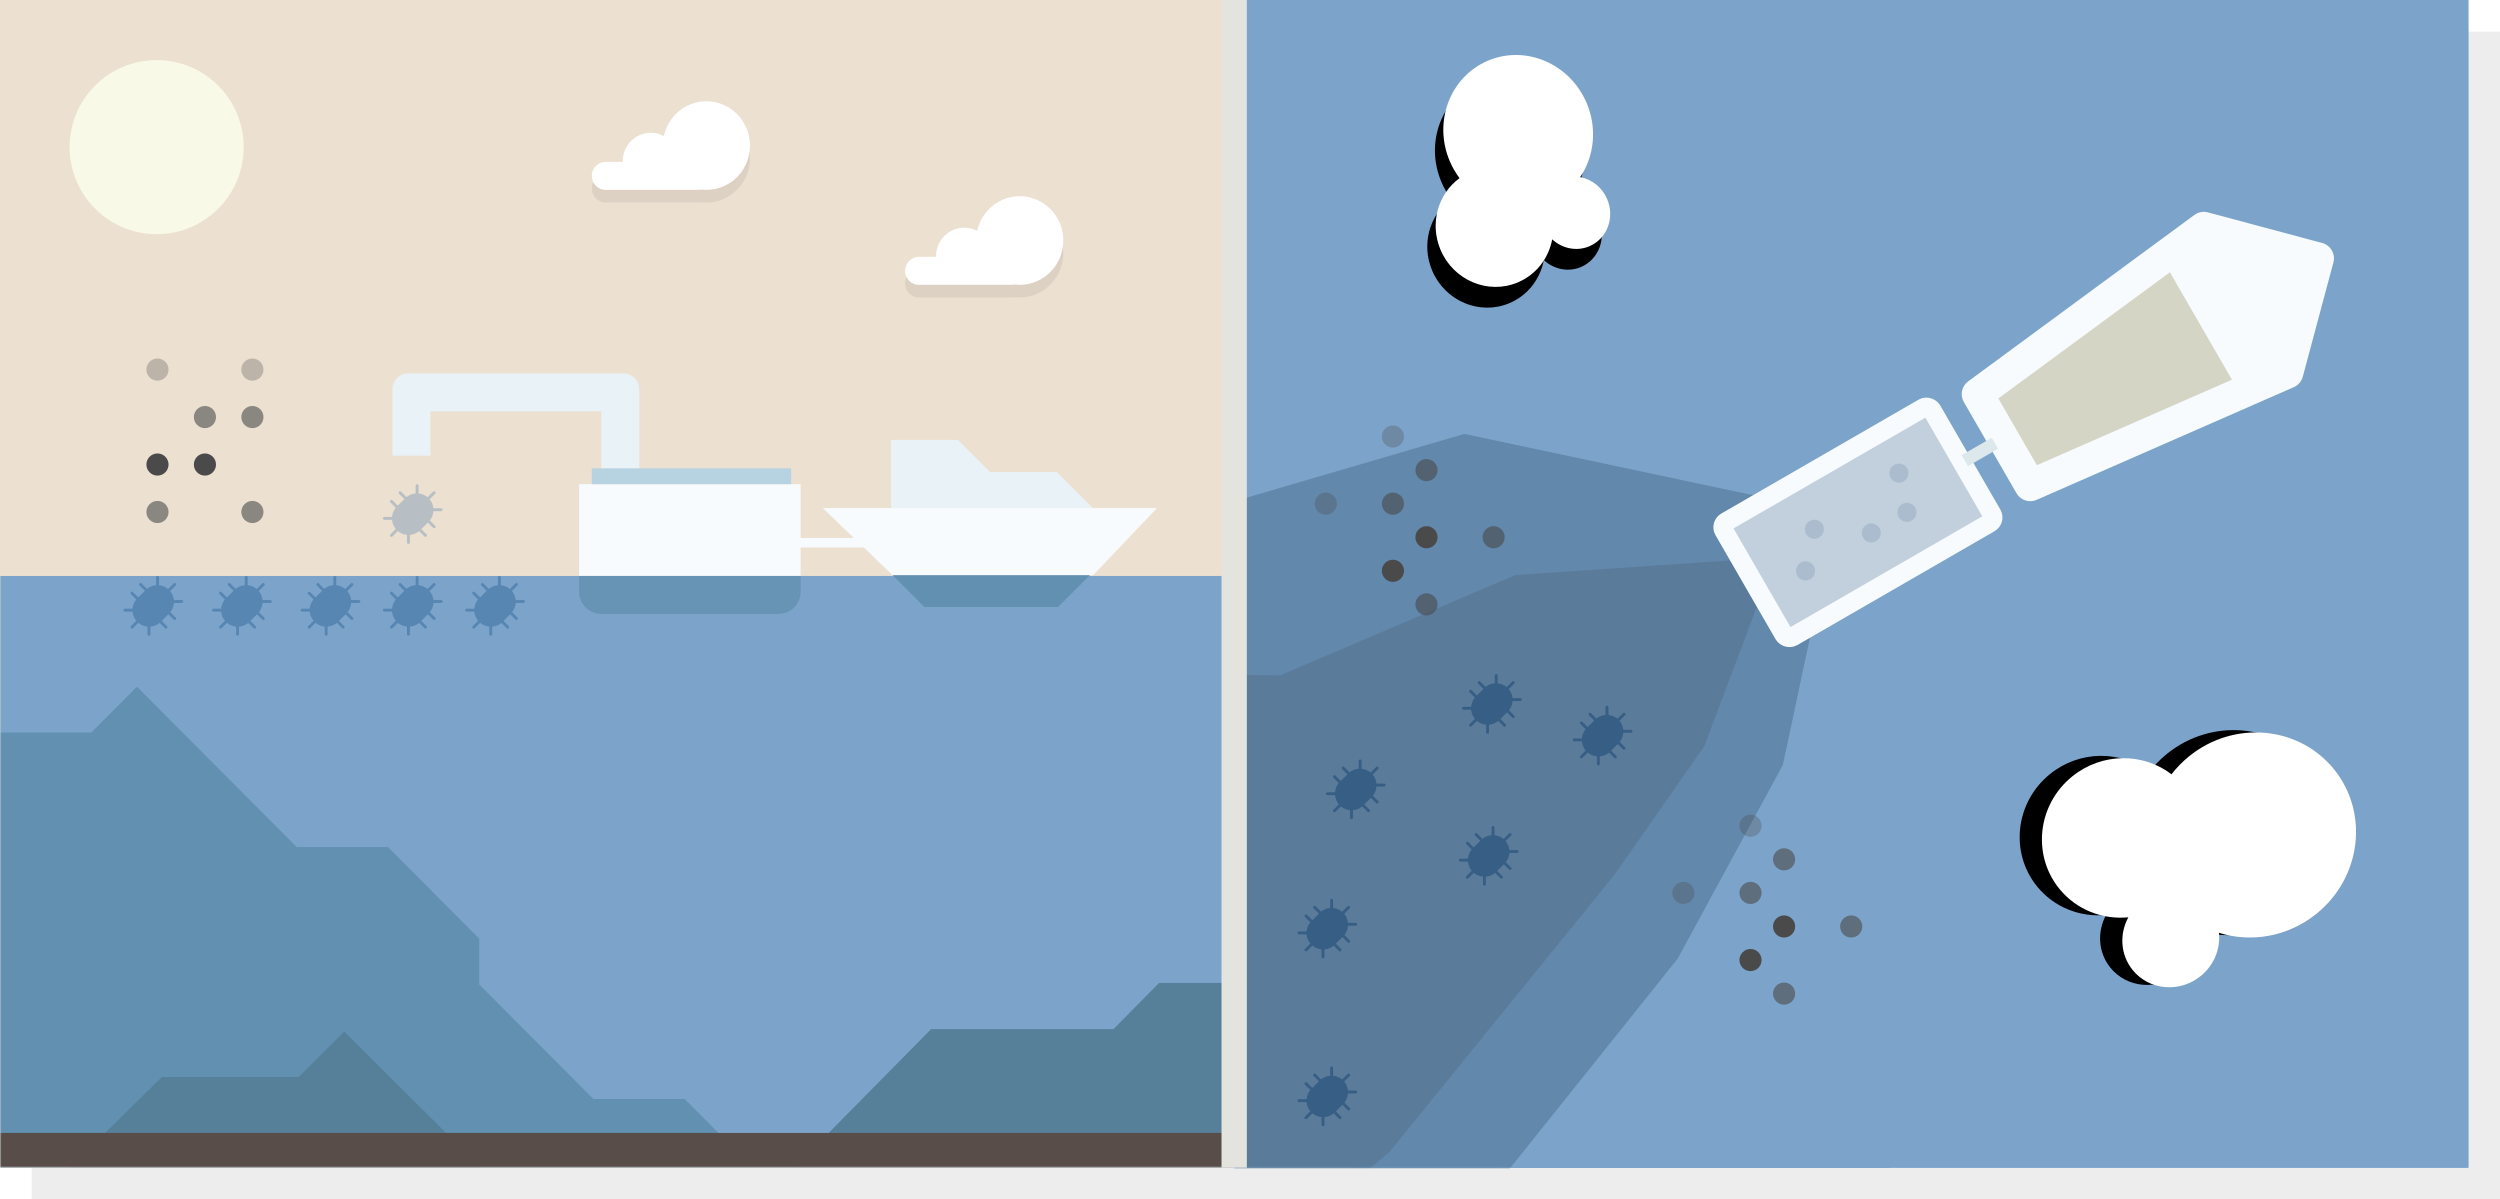 <?xml version="1.0" encoding="UTF-8"?>
<svg width="790px" height="379px" viewBox="0 0 790 379" version="1.1" xmlns="http://www.w3.org/2000/svg" xmlns:xlink="http://www.w3.org/1999/xlink">
    <!-- Generator: Sketch 52.2 (67145) - http://www.bohemiancoding.com/sketch -->
    <title>ill-phyto-1</title>
    <desc>Created with Sketch.</desc>
    <defs>
        <rect id="path-1" x="0" y="0" width="390" height="369"></rect>
        <path d="M98.404,33.947 C100.441,30.859 104.039,28.808 108.138,28.808 C114.489,28.808 119.638,33.733 119.638,39.808 C119.638,44.207 116.938,48.003 113.037,49.763 C118.036,53.096 121.316,58.694 121.316,65.039 C121.316,75.256 112.81,83.539 102.316,83.539 C93.279,83.539 85.716,77.396 83.791,69.165 C81.823,69.653 79.759,69.913 77.632,69.913 C64.101,69.913 53.132,59.392 53.132,46.413 C53.132,33.435 64.101,22.913 77.632,22.913 C86.388,22.913 94.072,27.32 98.404,33.947 Z" id="path-3"></path>
        <filter x="-3.7%" y="-4.1%" width="114.7%" height="116.5%" filterUnits="objectBoundingBox" id="filter-4">
            <feOffset dx="5" dy="5" in="SourceAlpha" result="shadowOffsetOuter1"></feOffset>
            <feColorMatrix values="0 0 0 0 0   0 0 0 0 0   0 0 0 0 0  0 0 0 0.06 0" type="matrix" in="shadowOffsetOuter1"></feColorMatrix>
        </filter>
        <path d="M321.503,238.241 C324.251,234.048 329.09,231.265 334.601,231.265 C343.161,231.265 350.101,237.981 350.101,246.265 C350.101,252.466 346.213,257.787 340.668,260.072 C347.472,264.562 351.948,272.182 351.948,280.827 C351.948,294.634 340.531,305.827 326.448,305.827 C314.395,305.827 304.295,297.629 301.634,286.609 C299.102,287.213 296.455,287.533 293.731,287.533 C275.505,287.533 260.731,273.206 260.731,255.533 C260.731,237.86 275.505,223.533 293.731,223.533 C305.387,223.533 315.632,229.393 321.503,238.241 Z" id="path-5"></path>
        <filter x="-2.7%" y="-3.0%" width="111.0%" height="112.2%" filterUnits="objectBoundingBox" id="filter-6">
            <feOffset dx="5" dy="5" in="SourceAlpha" result="shadowOffsetOuter1"></feOffset>
            <feColorMatrix values="0 0 0 0 0   0 0 0 0 0   0 0 0 0 0  0 0 0 0.06 0" type="matrix" in="shadowOffsetOuter1"></feColorMatrix>
        </filter>
        <rect id="path-7" x="0" y="0" width="390" height="369"></rect>
        <rect id="path-9" x="0" y="0" width="390" height="187"></rect>
    </defs>
    <g id="Page-1" stroke="none" stroke-width="1" fill="none" fill-rule="evenodd">
        <g id="ocean-phytoplankton" transform="translate(-210, -1134)">
            <g id="ill-phyto-1" transform="translate(210, 1134)">
                <rect id="Rectangle" fill="#000000" opacity="0.071" x="10" y="10" width="780" height="369"></rect>
                <g id="Group-13">
                    <g id="Group-8" transform="translate(390, 0)">
                        <g id="Group-2">
                            <rect id="Rectangle" fill="#7CA4CA" fill-rule="nonzero" x="0" y="0" width="390" height="369"></rect>
                            <polygon id="Fill-1" fill="#719AC1" points="28.539 0 36.277 369 207.171 369 278.971 297.251 278.971 256.251 320 215.25 320 174.251 289.228 143.5 289.228 102.501 227.685 41 186.657 41 145.628 0"></polygon>
                            <polygon id="Fill-2" fill="#6896B8" points="0 0 0 369 82 369 82 348.5 133.251 297.251 133.251 256.251 164 225.5 164 143.5 123 102.501 123 61.5 61.5 0"></polygon>
                        </g>
                        <g id="Group-7">
                            <mask id="mask-2" fill="white">
                                <use xlink:href="#path-1"></use>
                            </mask>
                            <use id="Rectangle" fill="#7CA4CA" fill-rule="nonzero" opacity="0" xlink:href="#path-1"></use>
                            <path d="M-78.581,180.614 L-81.039,180.614 C-81.144,179.593 -81.542,178.598 -82.24,177.771 C-82.237,177.768 -82.235,177.766 -82.232,177.763 L-80.485,176.016 C-80.306,175.836 -80.306,175.546 -80.485,175.366 C-80.665,175.186 -80.956,175.186 -81.136,175.366 L-82.883,177.113 C-82.886,177.116 -82.889,177.119 -82.89,177.122 C-83.719,176.429 -84.714,176.033 -85.734,175.931 L-85.734,173.462 C-85.734,173.208 -85.941,173 -86.195,173 C-86.449,173 -86.655,173.208 -86.655,173.462 L-86.655,175.923 C-87.689,176.001 -88.706,176.381 -89.553,177.066 L-91.252,175.366 C-91.433,175.186 -91.723,175.186 -91.903,175.366 C-92.083,175.546 -92.083,175.836 -91.903,176.016 L-90.226,177.695 L-92.307,179.776 L-93.986,178.099 C-94.164,177.919 -94.456,177.919 -94.636,178.099 C-94.816,178.278 -94.816,178.569 -94.636,178.749 L-92.94,180.443 C-93.642,181.289 -94.037,182.306 -94.125,183.347 L-96.54,183.347 C-96.794,183.347 -97,183.553 -97,183.807 C-97,184.061 -96.794,184.267 -96.54,184.267 L-94.123,184.267 C-94.031,185.304 -93.633,186.319 -92.93,187.16 L-94.636,188.866 C-94.816,189.045 -94.816,189.337 -94.636,189.516 C-94.456,189.695 -94.164,189.695 -93.986,189.516 L-92.281,187.812 C-91.44,188.52 -90.425,188.922 -89.386,189.017 L-89.386,191.421 C-89.386,191.675 -89.181,191.881 -88.926,191.881 C-88.799,191.881 -88.685,191.829 -88.601,191.746 C-88.518,191.663 -88.467,191.548 -88.467,191.421 L-88.467,189.02 C-87.421,188.934 -86.399,188.539 -85.549,187.835 L-83.869,189.516 C-83.689,189.695 -83.397,189.695 -83.218,189.516 C-83.039,189.337 -83.039,189.045 -83.218,188.866 L-84.882,187.201 L-82.801,185.12 L-81.136,186.783 C-80.956,186.964 -80.665,186.964 -80.485,186.783 C-80.306,186.603 -80.306,186.313 -80.485,186.133 L-82.172,184.447 C-81.484,183.595 -81.102,182.574 -81.027,181.535 L-78.581,181.535 C-78.454,181.535 -78.339,181.484 -78.256,181.401 C-78.173,181.318 -78.122,181.202 -78.122,181.075 C-78.12,180.822 -78.327,180.614 -78.581,180.614" id="Fill-20-Copy-3" fill="#3E71A3" opacity="0.6" mask="url(#mask-2)"></path>
                            <g id="Group-5-Copy-2" mask="url(#mask-2)">
                                <g transform="translate(47.962, 251.752) rotate(-30) translate(-47.962, -251.752) translate(-297.538, -5.748)">
                                    <g id="Group-5" transform="translate(0, 0)">
                                        <polygon id="Path" fill="#6288AC" points="493.542 232.949 424.255 170.592 326.392 146.792 240.298 95.828 175.333 73.44 78.207 0.042 0.542 0.042 0.542 514.042 124.62 467.764 211.236 402.888 300.449 386.721 399.728 347.926 459.156 311.513 493.542 273.338"></polygon>
                                        <polygon id="Path-2" fill="#56728C" opacity="0.547" points="489.908 253.54 415.94 217.283 335.736 207.594 231.954 146.074 171.06 136.588 60.674 34.212 0.908 34.212 0.908 470.212 108.111 430.506 192.06 372.478 290.365 355.276 395.887 314.905 440.682 293.945"></polygon>
                                    </g>
                                    <g id="Group-4" transform="translate(477, 226)">
                                        <g id="Group-6" transform="translate(89, 0)">
                                            <path d="M123.201,27.914 L96.752,1.464 C95.678,0.391 94.174,-0.137 92.664,0.031 L4.448,9.832 C1.915,10.114 0,12.254 0,14.802 L0,48.097 C0,50.645 1.915,52.785 4.448,53.066 L92.664,62.868 C94.174,63.036 95.678,62.508 96.752,61.435 L123.201,34.985 C125.154,33.032 125.154,29.867 123.201,27.914" id="Fill-1" fill="#F7FBFD"></path>
                                            <polygon id="Fill-4" fill="#D5D5C6" points="76.903 11.843 10.001 19.277 10.001 43.621 76.903 51.055"></polygon>
                                        </g>
                                        <rect id="Rectangle" stroke="#F7FBFD" stroke-width="6" fill="#C2CFDC" x="3" y="10" width="76" height="42" rx="2"></rect>
                                        <circle id="Oval" fill="#AABCCE" cx="60" cy="24" r="3"></circle>
                                        <circle id="Oval-Copy-3" fill="#AABCCE" cx="56" cy="36" r="3"></circle>
                                        <circle id="Oval-Copy-4" fill="#AABCCE" cx="43" cy="36" r="3"></circle>
                                        <circle id="Oval-Copy-5" fill="#AABCCE" cx="28" cy="26" r="3"></circle>
                                        <circle id="Oval-Copy-6" fill="#AABCCE" cx="19" cy="36" r="3"></circle>
                                        <path d="M82,31 L89,31" id="Line" stroke="#DDE8ED" stroke-width="4" stroke-linecap="square"></path>
                                    </g>
                                </g>
                            </g>
                        </g>
                        <g id="Combined-Shape-Copy" transform="translate(87.224, 53.226) rotate(67) translate(-87.224, -53.226) ">
                            <use fill="black" fill-opacity="1" filter="url(#filter-4)" xlink:href="#path-3"></use>
                            <use fill="#FFFFFF" fill-rule="evenodd" xlink:href="#path-3"></use>
                        </g>
                        <g id="Combined-Shape-Copy-2" transform="translate(306.339, 264.68) rotate(141) translate(-306.339, -264.68) ">
                            <use fill="black" fill-opacity="1" filter="url(#filter-6)" xlink:href="#path-5"></use>
                            <use fill="#FFFFFF" fill-rule="evenodd" xlink:href="#path-5"></use>
                        </g>
                    </g>
                    <g id="Group-12">
                        <mask id="mask-8" fill="white">
                            <use xlink:href="#path-7"></use>
                        </mask>
                        <use id="Rectangle" fill="#ECE0D1" xlink:href="#path-7"></use>
                        <g id="Group-9" mask="url(#mask-8)">
                            <g transform="translate(0, 182)">
                                <mask id="mask-10" fill="white">
                                    <use xlink:href="#path-9"></use>
                                </mask>
                                <use id="Rectangle" stroke="none" fill="#7CA4CA" fill-rule="evenodd" xlink:href="#path-9"></use>
                                <g id="Group-23" stroke="none" stroke-width="1" fill="none" fill-rule="evenodd" mask="url(#mask-10)">
                                    <g transform="translate(500.466, 133.466) rotate(-45) translate(-500.466, -133.466) translate(481.966, 107.466)" fill="#4A4A4A" id="Oval">
                                        <circle opacity="0.3" cx="33.5" cy="3.5" r="3.5"></circle>
                                        <circle opacity="0.6" cx="33.5" cy="18.5" r="3.5"></circle>
                                        <circle opacity="0.6" cx="33.5" cy="48.5" r="3.5"></circle>
                                        <circle opacity="0.6" cx="18.5" cy="18.5" r="3.5"></circle>
                                        <circle cx="18.5" cy="33.5" r="3.5"></circle>
                                        <circle opacity="0.3" cx="3.5" cy="3.5" r="3.5"></circle>
                                        <circle cx="3.5" cy="33.5" r="3.5"></circle>
                                        <circle opacity="0.6" cx="3.5" cy="48.5" r="3.5"></circle>
                                    </g>
                                </g>
                                <g id="Group-5" stroke="none" stroke-width="1" fill="none" fill-rule="evenodd" mask="url(#mask-10)">
                                    <g transform="translate(0, 35)">
                                        <polygon id="Fill-1" fill="#567F99" points="423.909 93.6 366.273 93.6 351.864 108.2 294.228 108.2 251 152 568 152 545.116 129.51 517.569 130.1 481.546 93.6 467.136 108.2 438.318 79"></polygon>
                                        <polygon id="Fill-2" fill="#6290B1" points="43.273 0 28.848 14.476 0 14.476 0 152 238 152 216.363 130.285 187.515 130.285 151.455 94.096 151.455 79.619 122.607 50.667 93.758 50.667"></polygon>
                                        <polygon id="Fill-3" fill="#567F99" points="94.395 123.333 51.191 123.333 22 152 152 152 108.796 109"></polygon>
                                        <polygon id="Fill-4" fill="#594D49" points="0 152 390 152 390 141 0 141"></polygon>
                                    </g>
                                </g>
                            </g>
                        </g>
                    </g>
                    <g id="Group-11" transform="translate(183, 139)">
                        <g id="Group-4-Copy" transform="translate(77, 0)">
                            <polygon id="Fill-1" fill="#F7FBFD" points="21.553 21.554 0 21.554 22.061 42.754 85.43 42.754 105.614 21.554"></polygon>
                            <polygon id="Fill-2" fill="#E8F2F7" points="21.553 0.001 21.553 21.553 85.352 21.553 73.93 10.13 52.807 10.13 42.676 0.001"></polygon>
                            <polygon id="Fill-3" fill="#6290B1" points="22.062 42.754 32.115 52.807 74.361 52.807 84.414 42.754"></polygon>
                        </g>
                        <g id="Group-10" transform="translate(0, 14)">
                            <polygon id="Rectangle" fill="#F7FBFD" points="0 0 70 0 70 29 0 29"></polygon>
                            <path d="M0,29 L70,29 L70,34 C70,37.866 66.866,41 63,41 L7,41 C3.134,41 4.73447626e-16,37.866 0,34 L0,29 Z" id="Rectangle" fill="#6794B5"></path>
                        </g>
                        <rect id="Rectangle" fill="#F7FBFD" x="67" y="31" width="31" height="3"></rect>
                    </g>
                    <circle id="Oval" fill="#F9F9E8" cx="49.5" cy="46.5" r="27.5"></circle>
                    <path d="M139.419,160.614 L136.961,160.614 C136.856,159.593 136.458,158.598 135.76,157.771 C135.763,157.768 135.765,157.766 135.768,157.763 L137.515,156.016 C137.694,155.836 137.694,155.546 137.515,155.366 C137.335,155.186 137.044,155.186 136.864,155.366 L135.117,157.113 C135.114,157.116 135.111,157.119 135.11,157.122 C134.281,156.429 133.286,156.033 132.266,155.931 L132.266,153.462 C132.266,153.208 132.059,153 131.805,153 C131.551,153 131.345,153.208 131.345,153.462 L131.345,155.923 C130.311,156.001 129.294,156.381 128.447,157.066 L126.748,155.366 C126.567,155.186 126.277,155.186 126.097,155.366 C125.917,155.546 125.917,155.836 126.097,156.016 L127.774,157.695 L125.693,159.776 L124.014,158.099 C123.836,157.919 123.544,157.919 123.364,158.099 C123.184,158.278 123.184,158.569 123.364,158.749 L125.06,160.443 C124.358,161.289 123.963,162.306 123.875,163.347 L121.46,163.347 C121.206,163.347 121,163.553 121,163.807 C121,164.061 121.206,164.267 121.46,164.267 L123.877,164.267 C123.969,165.304 124.367,166.319 125.07,167.16 L123.364,168.866 C123.184,169.045 123.184,169.337 123.364,169.516 C123.544,169.695 123.836,169.695 124.014,169.516 L125.719,167.812 C126.56,168.52 127.575,168.922 128.614,169.017 L128.614,171.421 C128.614,171.675 128.819,171.881 129.074,171.881 C129.201,171.881 129.315,171.829 129.399,171.746 C129.482,171.663 129.533,171.548 129.533,171.421 L129.533,169.02 C130.579,168.934 131.601,168.539 132.451,167.835 L134.131,169.516 C134.311,169.695 134.603,169.695 134.782,169.516 C134.961,169.337 134.961,169.045 134.782,168.866 L133.118,167.201 L135.199,165.12 L136.864,166.783 C137.044,166.964 137.335,166.964 137.515,166.783 C137.694,166.603 137.694,166.313 137.515,166.133 L135.828,164.447 C136.516,163.595 136.898,162.574 136.973,161.535 L139.419,161.535 C139.546,161.535 139.661,161.484 139.744,161.401 C139.827,161.318 139.878,161.202 139.878,161.075 C139.88,160.822 139.673,160.614 139.419,160.614" id="Fill-20" fill="#3E71A3" opacity="0.3"></path>
                    <path d="M139.419,189.614 L136.961,189.614 C136.856,188.593 136.458,187.598 135.76,186.771 C135.763,186.768 135.765,186.766 135.768,186.763 L137.515,185.016 C137.694,184.836 137.694,184.546 137.515,184.366 C137.335,184.186 137.044,184.186 136.864,184.366 L135.117,186.113 C135.114,186.116 135.111,186.119 135.11,186.122 C134.281,185.429 133.286,185.033 132.266,184.931 L132.266,182.462 C132.266,182.208 132.059,182 131.805,182 C131.551,182 131.345,182.208 131.345,182.462 L131.345,184.923 C130.311,185.001 129.294,185.381 128.447,186.066 L126.748,184.366 C126.567,184.186 126.277,184.186 126.097,184.366 C125.917,184.546 125.917,184.836 126.097,185.016 L127.774,186.695 L125.693,188.776 L124.014,187.099 C123.836,186.919 123.544,186.919 123.364,187.099 C123.184,187.278 123.184,187.569 123.364,187.749 L125.06,189.443 C124.358,190.289 123.963,191.306 123.875,192.347 L121.46,192.347 C121.206,192.347 121,192.553 121,192.807 C121,193.061 121.206,193.267 121.46,193.267 L123.877,193.267 C123.969,194.304 124.367,195.319 125.07,196.16 L123.364,197.866 C123.184,198.045 123.184,198.337 123.364,198.516 C123.544,198.695 123.836,198.695 124.014,198.516 L125.719,196.812 C126.56,197.52 127.575,197.922 128.614,198.017 L128.614,200.421 C128.614,200.675 128.819,200.881 129.074,200.881 C129.201,200.881 129.315,200.829 129.399,200.746 C129.482,200.663 129.533,200.548 129.533,200.421 L129.533,198.02 C130.579,197.934 131.601,197.539 132.451,196.835 L134.131,198.516 C134.311,198.695 134.603,198.695 134.782,198.516 C134.961,198.337 134.961,198.045 134.782,197.866 L133.118,196.201 L135.199,194.12 L136.864,195.783 C137.044,195.964 137.335,195.964 137.515,195.783 C137.694,195.603 137.694,195.313 137.515,195.133 L135.828,193.447 C136.516,192.595 136.898,191.574 136.973,190.535 L139.419,190.535 C139.546,190.535 139.661,190.484 139.744,190.401 C139.827,190.318 139.878,190.202 139.878,190.075 C139.88,189.822 139.673,189.614 139.419,189.614" id="Fill-20-Copy-2" fill="#3E71A3" opacity="0.6"></path>
                    <path d="M165.419,189.614 L162.961,189.614 C162.856,188.593 162.458,187.598 161.76,186.771 C161.763,186.768 161.765,186.766 161.768,186.763 L163.515,185.016 C163.694,184.836 163.694,184.546 163.515,184.366 C163.335,184.186 163.044,184.186 162.864,184.366 L161.117,186.113 C161.114,186.116 161.111,186.119 161.11,186.122 C160.281,185.429 159.286,185.033 158.266,184.931 L158.266,182.462 C158.266,182.208 158.059,182 157.805,182 C157.551,182 157.345,182.208 157.345,182.462 L157.345,184.923 C156.311,185.001 155.294,185.381 154.447,186.066 L152.748,184.366 C152.567,184.186 152.277,184.186 152.097,184.366 C151.917,184.546 151.917,184.836 152.097,185.016 L153.774,186.695 L151.693,188.776 L150.014,187.099 C149.836,186.919 149.544,186.919 149.364,187.099 C149.184,187.278 149.184,187.569 149.364,187.749 L151.06,189.443 C150.358,190.289 149.963,191.306 149.875,192.347 L147.46,192.347 C147.206,192.347 147,192.553 147,192.807 C147,193.061 147.206,193.267 147.46,193.267 L149.877,193.267 C149.969,194.304 150.367,195.319 151.07,196.16 L149.364,197.866 C149.184,198.045 149.184,198.337 149.364,198.516 C149.544,198.695 149.836,198.695 150.014,198.516 L151.719,196.812 C152.56,197.52 153.575,197.922 154.614,198.017 L154.614,200.421 C154.614,200.675 154.819,200.881 155.074,200.881 C155.201,200.881 155.315,200.829 155.399,200.746 C155.482,200.663 155.533,200.548 155.533,200.421 L155.533,198.02 C156.579,197.934 157.601,197.539 158.451,196.835 L160.131,198.516 C160.311,198.695 160.603,198.695 160.782,198.516 C160.961,198.337 160.961,198.045 160.782,197.866 L159.118,196.201 L161.199,194.12 L162.864,195.783 C163.044,195.964 163.335,195.964 163.515,195.783 C163.694,195.603 163.694,195.313 163.515,195.133 L161.828,193.447 C162.516,192.595 162.898,191.574 162.973,190.535 L165.419,190.535 C165.546,190.535 165.661,190.484 165.744,190.401 C165.827,190.318 165.878,190.202 165.878,190.075 C165.88,189.822 165.673,189.614 165.419,189.614" id="Fill-20-Copy-6" fill="#3E71A3" opacity="0.6"></path>
                    <path d="M113.419,189.614 L110.961,189.614 C110.856,188.593 110.458,187.598 109.76,186.771 C109.763,186.768 109.765,186.766 109.768,186.763 L111.515,185.016 C111.694,184.836 111.694,184.546 111.515,184.366 C111.335,184.186 111.044,184.186 110.864,184.366 L109.117,186.113 C109.114,186.116 109.111,186.119 109.11,186.122 C108.281,185.429 107.286,185.033 106.266,184.931 L106.266,182.462 C106.266,182.208 106.059,182 105.805,182 C105.551,182 105.345,182.208 105.345,182.462 L105.345,184.923 C104.311,185.001 103.294,185.381 102.447,186.066 L100.748,184.366 C100.567,184.186 100.277,184.186 100.097,184.366 C99.917,184.546 99.917,184.836 100.097,185.016 L101.774,186.695 L99.693,188.776 L98.014,187.099 C97.836,186.919 97.544,186.919 97.364,187.099 C97.184,187.278 97.184,187.569 97.364,187.749 L99.06,189.443 C98.358,190.289 97.963,191.306 97.875,192.347 L95.46,192.347 C95.206,192.347 95,192.553 95,192.807 C95,193.061 95.206,193.267 95.46,193.267 L97.877,193.267 C97.969,194.304 98.367,195.319 99.07,196.16 L97.364,197.866 C97.184,198.045 97.184,198.337 97.364,198.516 C97.544,198.695 97.836,198.695 98.014,198.516 L99.719,196.812 C100.56,197.52 101.575,197.922 102.614,198.017 L102.614,200.421 C102.614,200.675 102.819,200.881 103.074,200.881 C103.201,200.881 103.315,200.829 103.399,200.746 C103.482,200.663 103.533,200.548 103.533,200.421 L103.533,198.02 C104.579,197.934 105.601,197.539 106.451,196.835 L108.131,198.516 C108.311,198.695 108.603,198.695 108.782,198.516 C108.961,198.337 108.961,198.045 108.782,197.866 L107.118,196.201 L109.199,194.12 L110.864,195.783 C111.044,195.964 111.335,195.964 111.515,195.783 C111.694,195.603 111.694,195.313 111.515,195.133 L109.828,193.447 C110.516,192.595 110.898,191.574 110.973,190.535 L113.419,190.535 C113.546,190.535 113.661,190.484 113.744,190.401 C113.827,190.318 113.878,190.202 113.878,190.075 C113.88,189.822 113.673,189.614 113.419,189.614" id="Fill-20-Copy-6" fill="#3E71A3" opacity="0.6"></path>
                    <path d="M85.419,189.614 L82.961,189.614 C82.856,188.593 82.458,187.598 81.76,186.771 C81.763,186.768 81.765,186.766 81.768,186.763 L83.515,185.016 C83.694,184.836 83.694,184.546 83.515,184.366 C83.335,184.186 83.044,184.186 82.864,184.366 L81.117,186.113 C81.114,186.116 81.111,186.119 81.11,186.122 C80.281,185.429 79.286,185.033 78.266,184.931 L78.266,182.462 C78.266,182.208 78.059,182 77.805,182 C77.551,182 77.345,182.208 77.345,182.462 L77.345,184.923 C76.311,185.001 75.294,185.381 74.447,186.066 L72.748,184.366 C72.567,184.186 72.277,184.186 72.097,184.366 C71.917,184.546 71.917,184.836 72.097,185.016 L73.774,186.695 L71.693,188.776 L70.014,187.099 C69.836,186.919 69.544,186.919 69.364,187.099 C69.184,187.278 69.184,187.569 69.364,187.749 L71.06,189.443 C70.358,190.289 69.963,191.306 69.875,192.347 L67.46,192.347 C67.206,192.347 67,192.553 67,192.807 C67,193.061 67.206,193.267 67.46,193.267 L69.877,193.267 C69.969,194.304 70.367,195.319 71.07,196.16 L69.364,197.866 C69.184,198.045 69.184,198.337 69.364,198.516 C69.544,198.695 69.836,198.695 70.014,198.516 L71.719,196.812 C72.56,197.52 73.575,197.922 74.614,198.017 L74.614,200.421 C74.614,200.675 74.819,200.881 75.074,200.881 C75.201,200.881 75.315,200.829 75.399,200.746 C75.482,200.663 75.533,200.548 75.533,200.421 L75.533,198.02 C76.579,197.934 77.601,197.539 78.451,196.835 L80.131,198.516 C80.311,198.695 80.603,198.695 80.782,198.516 C80.961,198.337 80.961,198.045 80.782,197.866 L79.118,196.201 L81.199,194.12 L82.864,195.783 C83.044,195.964 83.335,195.964 83.515,195.783 C83.694,195.603 83.694,195.313 83.515,195.133 L81.828,193.447 C82.516,192.595 82.898,191.574 82.973,190.535 L85.419,190.535 C85.546,190.535 85.661,190.484 85.744,190.401 C85.827,190.318 85.878,190.202 85.878,190.075 C85.88,189.822 85.673,189.614 85.419,189.614" id="Fill-20-Copy-6" fill="#3E71A3" opacity="0.6"></path>
                    <path d="M57.419,189.614 L54.961,189.614 C54.856,188.593 54.458,187.598 53.76,186.771 C53.763,186.768 53.765,186.766 53.768,186.763 L55.515,185.016 C55.694,184.836 55.694,184.546 55.515,184.366 C55.335,184.186 55.044,184.186 54.864,184.366 L53.117,186.113 C53.114,186.116 53.111,186.119 53.11,186.122 C52.281,185.429 51.286,185.033 50.266,184.931 L50.266,182.462 C50.266,182.208 50.059,182 49.805,182 C49.551,182 49.345,182.208 49.345,182.462 L49.345,184.923 C48.311,185.001 47.294,185.381 46.447,186.066 L44.748,184.366 C44.567,184.186 44.277,184.186 44.097,184.366 C43.917,184.546 43.917,184.836 44.097,185.016 L45.774,186.695 L43.693,188.776 L42.014,187.099 C41.836,186.919 41.544,186.919 41.364,187.099 C41.184,187.278 41.184,187.569 41.364,187.749 L43.06,189.443 C42.358,190.289 41.963,191.306 41.875,192.347 L39.46,192.347 C39.206,192.347 39,192.553 39,192.807 C39,193.061 39.206,193.267 39.46,193.267 L41.877,193.267 C41.969,194.304 42.367,195.319 43.07,196.16 L41.364,197.866 C41.184,198.045 41.184,198.337 41.364,198.516 C41.544,198.695 41.836,198.695 42.014,198.516 L43.719,196.812 C44.56,197.52 45.575,197.922 46.614,198.017 L46.614,200.421 C46.614,200.675 46.819,200.881 47.074,200.881 C47.201,200.881 47.315,200.829 47.399,200.746 C47.482,200.663 47.533,200.548 47.533,200.421 L47.533,198.02 C48.579,197.934 49.601,197.539 50.451,196.835 L52.131,198.516 C52.311,198.695 52.603,198.695 52.782,198.516 C52.961,198.337 52.961,198.045 52.782,197.866 L51.118,196.201 L53.199,194.12 L54.864,195.783 C55.044,195.964 55.335,195.964 55.515,195.783 C55.694,195.603 55.694,195.313 55.515,195.133 L53.828,193.447 C54.516,192.595 54.898,191.574 54.973,190.535 L57.419,190.535 C57.546,190.535 57.661,190.484 57.744,190.401 C57.827,190.318 57.878,190.202 57.878,190.075 C57.88,189.822 57.673,189.614 57.419,189.614" id="Fill-20-Copy-6" fill="#3E71A3" opacity="0.6"></path>
                    <path d="M515.419,230.614 L512.961,230.614 C512.856,229.593 512.458,228.598 511.76,227.771 C511.763,227.768 511.765,227.766 511.768,227.763 L513.515,226.016 C513.694,225.836 513.694,225.546 513.515,225.366 C513.335,225.186 513.044,225.186 512.864,225.366 L511.117,227.113 C511.114,227.116 511.111,227.119 511.11,227.122 C510.281,226.429 509.286,226.033 508.266,225.931 L508.266,223.462 C508.266,223.208 508.059,223 507.805,223 C507.551,223 507.345,223.208 507.345,223.462 L507.345,225.923 C506.311,226.001 505.294,226.381 504.447,227.066 L502.748,225.366 C502.567,225.186 502.277,225.186 502.097,225.366 C501.917,225.546 501.917,225.836 502.097,226.016 L503.774,227.695 L501.693,229.776 L500.014,228.099 C499.836,227.919 499.544,227.919 499.364,228.099 C499.184,228.278 499.184,228.569 499.364,228.749 L501.06,230.443 C500.358,231.289 499.963,232.306 499.875,233.347 L497.46,233.347 C497.206,233.347 497,233.553 497,233.807 C497,234.061 497.206,234.267 497.46,234.267 L499.877,234.267 C499.969,235.304 500.367,236.319 501.07,237.16 L499.364,238.866 C499.184,239.045 499.184,239.337 499.364,239.516 C499.544,239.695 499.836,239.695 500.014,239.516 L501.719,237.812 C502.56,238.52 503.575,238.922 504.614,239.017 L504.614,241.421 C504.614,241.675 504.819,241.881 505.074,241.881 C505.201,241.881 505.315,241.829 505.399,241.746 C505.482,241.663 505.533,241.548 505.533,241.421 L505.533,239.02 C506.579,238.934 507.601,238.539 508.451,237.835 L510.131,239.516 C510.311,239.695 510.603,239.695 510.782,239.516 C510.961,239.337 510.961,239.045 510.782,238.866 L509.118,237.201 L511.199,235.12 L512.864,236.783 C513.044,236.964 513.335,236.964 513.515,236.783 C513.694,236.603 513.694,236.313 513.515,236.133 L511.828,234.447 C512.516,233.595 512.898,232.574 512.973,231.535 L515.419,231.535 C515.546,231.535 515.661,231.484 515.744,231.401 C515.827,231.318 515.878,231.202 515.878,231.075 C515.88,230.822 515.673,230.614 515.419,230.614" id="Fill-20-Copy-12" fill="#375E84"></path>
                    <path d="M480.419,220.614 L477.961,220.614 C477.856,219.593 477.458,218.598 476.76,217.771 C476.763,217.768 476.765,217.766 476.768,217.763 L478.515,216.016 C478.694,215.836 478.694,215.546 478.515,215.366 C478.335,215.186 478.044,215.186 477.864,215.366 L476.117,217.113 C476.114,217.116 476.111,217.119 476.11,217.122 C475.281,216.429 474.286,216.033 473.266,215.931 L473.266,213.462 C473.266,213.208 473.059,213 472.805,213 C472.551,213 472.345,213.208 472.345,213.462 L472.345,215.923 C471.311,216.001 470.294,216.381 469.447,217.066 L467.748,215.366 C467.567,215.186 467.277,215.186 467.097,215.366 C466.917,215.546 466.917,215.836 467.097,216.016 L468.774,217.695 L466.693,219.776 L465.014,218.099 C464.836,217.919 464.544,217.919 464.364,218.099 C464.184,218.278 464.184,218.569 464.364,218.749 L466.06,220.443 C465.358,221.289 464.963,222.306 464.875,223.347 L462.46,223.347 C462.206,223.347 462,223.553 462,223.807 C462,224.061 462.206,224.267 462.46,224.267 L464.877,224.267 C464.969,225.304 465.367,226.319 466.07,227.16 L464.364,228.866 C464.184,229.045 464.184,229.337 464.364,229.516 C464.544,229.695 464.836,229.695 465.014,229.516 L466.719,227.812 C467.56,228.52 468.575,228.922 469.614,229.017 L469.614,231.421 C469.614,231.675 469.819,231.881 470.074,231.881 C470.201,231.881 470.315,231.829 470.399,231.746 C470.482,231.663 470.533,231.548 470.533,231.421 L470.533,229.02 C471.579,228.934 472.601,228.539 473.451,227.835 L475.131,229.516 C475.311,229.695 475.603,229.695 475.782,229.516 C475.961,229.337 475.961,229.045 475.782,228.866 L474.118,227.201 L476.199,225.12 L477.864,226.783 C478.044,226.964 478.335,226.964 478.515,226.783 C478.694,226.603 478.694,226.313 478.515,226.133 L476.828,224.447 C477.516,223.595 477.898,222.574 477.973,221.535 L480.419,221.535 C480.546,221.535 480.661,221.484 480.744,221.401 C480.827,221.318 480.878,221.202 480.878,221.075 C480.88,220.822 480.673,220.614 480.419,220.614" id="Fill-20-Copy-14" fill="#375E84"></path>
                    <path d="M479.419,268.614 L476.961,268.614 C476.856,267.593 476.458,266.598 475.76,265.771 C475.763,265.768 475.765,265.766 475.768,265.763 L477.515,264.016 C477.694,263.836 477.694,263.546 477.515,263.366 C477.335,263.186 477.044,263.186 476.864,263.366 L475.117,265.113 C475.114,265.116 475.111,265.119 475.11,265.122 C474.281,264.429 473.286,264.033 472.266,263.931 L472.266,261.462 C472.266,261.208 472.059,261 471.805,261 C471.551,261 471.345,261.208 471.345,261.462 L471.345,263.923 C470.311,264.001 469.294,264.381 468.447,265.066 L466.748,263.366 C466.567,263.186 466.277,263.186 466.097,263.366 C465.917,263.546 465.917,263.836 466.097,264.016 L467.774,265.695 L465.693,267.776 L464.014,266.099 C463.836,265.919 463.544,265.919 463.364,266.099 C463.184,266.278 463.184,266.569 463.364,266.749 L465.06,268.443 C464.358,269.289 463.963,270.306 463.875,271.347 L461.46,271.347 C461.206,271.347 461,271.553 461,271.807 C461,272.061 461.206,272.267 461.46,272.267 L463.877,272.267 C463.969,273.304 464.367,274.319 465.07,275.16 L463.364,276.866 C463.184,277.045 463.184,277.337 463.364,277.516 C463.544,277.695 463.836,277.695 464.014,277.516 L465.719,275.812 C466.56,276.52 467.575,276.922 468.614,277.017 L468.614,279.421 C468.614,279.675 468.819,279.881 469.074,279.881 C469.201,279.881 469.315,279.829 469.399,279.746 C469.482,279.663 469.533,279.548 469.533,279.421 L469.533,277.02 C470.579,276.934 471.601,276.539 472.451,275.835 L474.131,277.516 C474.311,277.695 474.603,277.695 474.782,277.516 C474.961,277.337 474.961,277.045 474.782,276.866 L473.118,275.201 L475.199,273.12 L476.864,274.783 C477.044,274.964 477.335,274.964 477.515,274.783 C477.694,274.603 477.694,274.313 477.515,274.133 L475.828,272.447 C476.516,271.595 476.898,270.574 476.973,269.535 L479.419,269.535 C479.546,269.535 479.661,269.484 479.744,269.401 C479.827,269.318 479.878,269.202 479.878,269.075 C479.88,268.822 479.673,268.614 479.419,268.614" id="Fill-20-Copy-15" fill="#375E84"></path>
                    <path d="M437.419,247.614 L434.961,247.614 C434.856,246.593 434.458,245.598 433.76,244.771 C433.763,244.768 433.765,244.766 433.768,244.763 L435.515,243.016 C435.694,242.836 435.694,242.546 435.515,242.366 C435.335,242.186 435.044,242.186 434.864,242.366 L433.117,244.113 C433.114,244.116 433.111,244.119 433.11,244.122 C432.281,243.429 431.286,243.033 430.266,242.931 L430.266,240.462 C430.266,240.208 430.059,240 429.805,240 C429.551,240 429.345,240.208 429.345,240.462 L429.345,242.923 C428.311,243.001 427.294,243.381 426.447,244.066 L424.748,242.366 C424.567,242.186 424.277,242.186 424.097,242.366 C423.917,242.546 423.917,242.836 424.097,243.016 L425.774,244.695 L423.693,246.776 L422.014,245.099 C421.836,244.919 421.544,244.919 421.364,245.099 C421.184,245.278 421.184,245.569 421.364,245.749 L423.06,247.443 C422.358,248.289 421.963,249.306 421.875,250.347 L419.46,250.347 C419.206,250.347 419,250.553 419,250.807 C419,251.061 419.206,251.267 419.46,251.267 L421.877,251.267 C421.969,252.304 422.367,253.319 423.07,254.16 L421.364,255.866 C421.184,256.045 421.184,256.337 421.364,256.516 C421.544,256.695 421.836,256.695 422.014,256.516 L423.719,254.812 C424.56,255.52 425.575,255.922 426.614,256.017 L426.614,258.421 C426.614,258.675 426.819,258.881 427.074,258.881 C427.201,258.881 427.315,258.829 427.399,258.746 C427.482,258.663 427.533,258.548 427.533,258.421 L427.533,256.02 C428.579,255.934 429.601,255.539 430.451,254.835 L432.131,256.516 C432.311,256.695 432.603,256.695 432.782,256.516 C432.961,256.337 432.961,256.045 432.782,255.866 L431.118,254.201 L433.199,252.12 L434.864,253.783 C435.044,253.964 435.335,253.964 435.515,253.783 C435.694,253.603 435.694,253.313 435.515,253.133 L433.828,251.447 C434.516,250.595 434.898,249.574 434.973,248.535 L437.419,248.535 C437.546,248.535 437.661,248.484 437.744,248.401 C437.827,248.318 437.878,248.202 437.878,248.075 C437.88,247.822 437.673,247.614 437.419,247.614" id="Fill-20-Copy-17" fill="#375E84"></path>
                    <path d="M428.419,291.614 L425.961,291.614 C425.856,290.593 425.458,289.598 424.76,288.771 C424.763,288.768 424.765,288.766 424.768,288.763 L426.515,287.016 C426.694,286.836 426.694,286.546 426.515,286.366 C426.335,286.186 426.044,286.186 425.864,286.366 L424.117,288.113 C424.114,288.116 424.111,288.119 424.11,288.122 C423.281,287.429 422.286,287.033 421.266,286.931 L421.266,284.462 C421.266,284.208 421.059,284 420.805,284 C420.551,284 420.345,284.208 420.345,284.462 L420.345,286.923 C419.311,287.001 418.294,287.381 417.447,288.066 L415.748,286.366 C415.567,286.186 415.277,286.186 415.097,286.366 C414.917,286.546 414.917,286.836 415.097,287.016 L416.774,288.695 L414.693,290.776 L413.014,289.099 C412.836,288.919 412.544,288.919 412.364,289.099 C412.184,289.278 412.184,289.569 412.364,289.749 L414.06,291.443 C413.358,292.289 412.963,293.306 412.875,294.347 L410.46,294.347 C410.206,294.347 410,294.553 410,294.807 C410,295.061 410.206,295.267 410.46,295.267 L412.877,295.267 C412.969,296.304 413.367,297.319 414.07,298.16 L412.364,299.866 C412.184,300.045 412.184,300.337 412.364,300.516 C412.544,300.695 412.836,300.695 413.014,300.516 L414.719,298.812 C415.56,299.52 416.575,299.922 417.614,300.017 L417.614,302.421 C417.614,302.675 417.819,302.881 418.074,302.881 C418.201,302.881 418.315,302.829 418.399,302.746 C418.482,302.663 418.533,302.548 418.533,302.421 L418.533,300.02 C419.579,299.934 420.601,299.539 421.451,298.835 L423.131,300.516 C423.311,300.695 423.603,300.695 423.782,300.516 C423.961,300.337 423.961,300.045 423.782,299.866 L422.118,298.201 L424.199,296.12 L425.864,297.783 C426.044,297.964 426.335,297.964 426.515,297.783 C426.694,297.603 426.694,297.313 426.515,297.133 L424.828,295.447 C425.516,294.595 425.898,293.574 425.973,292.535 L428.419,292.535 C428.546,292.535 428.661,292.484 428.744,292.401 C428.827,292.318 428.878,292.202 428.878,292.075 C428.88,291.822 428.673,291.614 428.419,291.614" id="Fill-20-Copy-16" fill="#375E84"></path>
                    <path d="M428.419,344.614 L425.961,344.614 C425.856,343.593 425.458,342.598 424.76,341.771 C424.763,341.768 424.765,341.766 424.768,341.763 L426.515,340.016 C426.694,339.836 426.694,339.546 426.515,339.366 C426.335,339.186 426.044,339.186 425.864,339.366 L424.117,341.113 C424.114,341.116 424.111,341.119 424.11,341.122 C423.281,340.429 422.286,340.033 421.266,339.931 L421.266,337.462 C421.266,337.208 421.059,337 420.805,337 C420.551,337 420.345,337.208 420.345,337.462 L420.345,339.923 C419.311,340.001 418.294,340.381 417.447,341.066 L415.748,339.366 C415.567,339.186 415.277,339.186 415.097,339.366 C414.917,339.546 414.917,339.836 415.097,340.016 L416.774,341.695 L414.693,343.776 L413.014,342.099 C412.836,341.919 412.544,341.919 412.364,342.099 C412.184,342.278 412.184,342.569 412.364,342.749 L414.06,344.443 C413.358,345.289 412.963,346.306 412.875,347.347 L410.46,347.347 C410.206,347.347 410,347.553 410,347.807 C410,348.061 410.206,348.267 410.46,348.267 L412.877,348.267 C412.969,349.304 413.367,350.319 414.07,351.16 L412.364,352.866 C412.184,353.045 412.184,353.337 412.364,353.516 C412.544,353.695 412.836,353.695 413.014,353.516 L414.719,351.812 C415.56,352.52 416.575,352.922 417.614,353.017 L417.614,355.421 C417.614,355.675 417.819,355.881 418.074,355.881 C418.201,355.881 418.315,355.829 418.399,355.746 C418.482,355.663 418.533,355.548 418.533,355.421 L418.533,353.02 C419.579,352.934 420.601,352.539 421.451,351.835 L423.131,353.516 C423.311,353.695 423.603,353.695 423.782,353.516 C423.961,353.337 423.961,353.045 423.782,352.866 L422.118,351.201 L424.199,349.12 L425.864,350.783 C426.044,350.964 426.335,350.964 426.515,350.783 C426.694,350.603 426.694,350.313 426.515,350.133 L424.828,348.447 C425.516,347.595 425.898,346.574 425.973,345.535 L428.419,345.535 C428.546,345.535 428.661,345.484 428.744,345.401 C428.827,345.318 428.878,345.202 428.878,345.075 C428.88,344.822 428.673,344.614 428.419,344.614" id="Fill-20-Copy-18" fill="#375E84"></path>
                    <g id="Group-Copy-2" transform="translate(286, 62)">
                        <path d="M36.232,4 C29.647,4 24.145,8.702 22.788,14.983 C21.555,14.323 20.151,13.947 18.659,13.947 C13.757,13.947 9.783,17.989 9.783,22.974 C9.783,23.036 9.786,23.097 9.787,23.158 L4.348,23.158 C1.956,23.158 0,25.148 0,27.579 C0,30.011 1.956,32 4.348,32 L33.696,32 C34.009,32 34.313,31.965 34.608,31.899 C35.141,31.963 35.682,32 36.232,32 C43.836,32 50,25.732 50,18 C50,10.268 43.836,4 36.232,4" id="Fill-6" fill="#000000" opacity="0.07"></path>
                        <path d="M36.232,0 C29.647,0 24.145,4.702 22.788,10.983 C21.555,10.323 20.151,9.947 18.659,9.947 C13.757,9.947 9.783,13.989 9.783,18.974 C9.783,19.036 9.786,19.097 9.787,19.158 L4.348,19.158 C1.956,19.158 0,21.148 0,23.579 C0,26.011 1.956,28 4.348,28 L33.696,28 C34.009,28 34.313,27.965 34.608,27.899 C35.141,27.963 35.682,28 36.232,28 C43.836,28 50,21.732 50,14 C50,6.268 43.836,0 36.232,0" id="Fill-8" fill="#FFFFFF"></path>
                    </g>
                    <g id="Group-Copy-3" transform="translate(187, 32)">
                        <path d="M36.232,4 C29.647,4 24.145,8.702 22.788,14.983 C21.555,14.323 20.151,13.947 18.659,13.947 C13.757,13.947 9.783,17.989 9.783,22.974 C9.783,23.036 9.786,23.097 9.787,23.158 L4.348,23.158 C1.956,23.158 0,25.148 0,27.579 C0,30.011 1.956,32 4.348,32 L33.696,32 C34.009,32 34.313,31.965 34.608,31.899 C35.141,31.963 35.682,32 36.232,32 C43.836,32 50,25.732 50,18 C50,10.268 43.836,4 36.232,4" id="Fill-6" fill="#000000" opacity="0.07"></path>
                        <path d="M36.232,0 C29.647,0 24.145,4.702 22.788,10.983 C21.555,10.323 20.151,9.947 18.659,9.947 C13.757,9.947 9.783,13.989 9.783,18.974 C9.783,19.036 9.786,19.097 9.787,19.158 L4.348,19.158 C1.956,19.158 0,21.148 0,23.579 C0,26.011 1.956,28 4.348,28 L33.696,28 C34.009,28 34.313,27.965 34.608,27.899 C35.141,27.963 35.682,28 36.232,28 C43.836,28 50,21.732 50,14 C50,6.268 43.836,0 36.232,0" id="Fill-8" fill="#FFFFFF"></path>
                    </g>
                    <rect id="Rectangle" fill="#E4E4DE" x="386" y="0" width="8" height="369"></rect>
                    <path d="M190,118 L197,118 C199.761,118 202,120.239 202,123 L202,153 L190,153 L190,130 L136,130 L136,144 L124,144 L124,123 C124,120.239 126.239,118 129,118 L136,118 L190,118 Z" id="Combined-Shape" fill="#E8F2F7"></path>
                </g>
                <g id="Group-23" transform="translate(46.259, 113.291)" fill="#4A4A4A">
                    <circle id="Oval" opacity="0.3" cx="33.5" cy="3.5" r="3.5"></circle>
                    <circle id="Oval" opacity="0.6" cx="33.5" cy="18.5" r="3.5"></circle>
                    <circle id="Oval" opacity="0.6" cx="33.5" cy="48.5" r="3.5"></circle>
                    <circle id="Oval" opacity="0.6" cx="18.5" cy="18.5" r="3.5"></circle>
                    <circle id="Oval" cx="18.5" cy="33.5" r="3.5"></circle>
                    <circle id="Oval" opacity="0.3" cx="3.5" cy="3.5" r="3.5"></circle>
                    <circle id="Oval" cx="3.5" cy="33.5" r="3.5"></circle>
                    <circle id="Oval" opacity="0.6" cx="3.5" cy="48.5" r="3.5"></circle>
                </g>
                <g id="Group-23-Copy" transform="translate(445.466, 164.466) rotate(-45) translate(-445.466, -164.466) translate(426.966, 138.466)" fill="#4A4A4A">
                    <circle id="Oval" opacity="0.3" cx="33.5" cy="3.5" r="3.5"></circle>
                    <circle id="Oval" opacity="0.6" cx="33.5" cy="18.5" r="3.5"></circle>
                    <circle id="Oval" opacity="0.6" cx="33.5" cy="48.5" r="3.5"></circle>
                    <circle id="Oval" opacity="0.6" cx="18.5" cy="18.5" r="3.5"></circle>
                    <circle id="Oval" cx="18.5" cy="33.5" r="3.5"></circle>
                    <circle id="Oval" opacity="0.3" cx="3.5" cy="3.5" r="3.5"></circle>
                    <circle id="Oval" cx="3.5" cy="33.5" r="3.5"></circle>
                    <circle id="Oval" opacity="0.6" cx="3.5" cy="48.5" r="3.5"></circle>
                </g>
                <g id="Group-23-Copy" transform="translate(558.466, 287.466) rotate(-45) translate(-558.466, -287.466) translate(539.966, 261.466)" fill="#4A4A4A">
                    <circle id="Oval" opacity="0.3" cx="33.5" cy="3.5" r="3.5"></circle>
                    <circle id="Oval" opacity="0.6" cx="33.5" cy="18.5" r="3.5"></circle>
                    <circle id="Oval" opacity="0.6" cx="33.5" cy="48.5" r="3.5"></circle>
                    <circle id="Oval" opacity="0.6" cx="18.5" cy="18.5" r="3.5"></circle>
                    <circle id="Oval" cx="18.5" cy="33.5" r="3.5"></circle>
                    <circle id="Oval" opacity="0.3" cx="3.5" cy="3.5" r="3.5"></circle>
                    <circle id="Oval" cx="3.5" cy="33.5" r="3.5"></circle>
                    <circle id="Oval" opacity="0.6" cx="3.5" cy="48.5" r="3.5"></circle>
                </g>
                <rect id="Rectangle" fill="#B7D2E0" x="187" y="148" width="63" height="5"></rect>
            </g>
        </g>
    </g>
</svg>